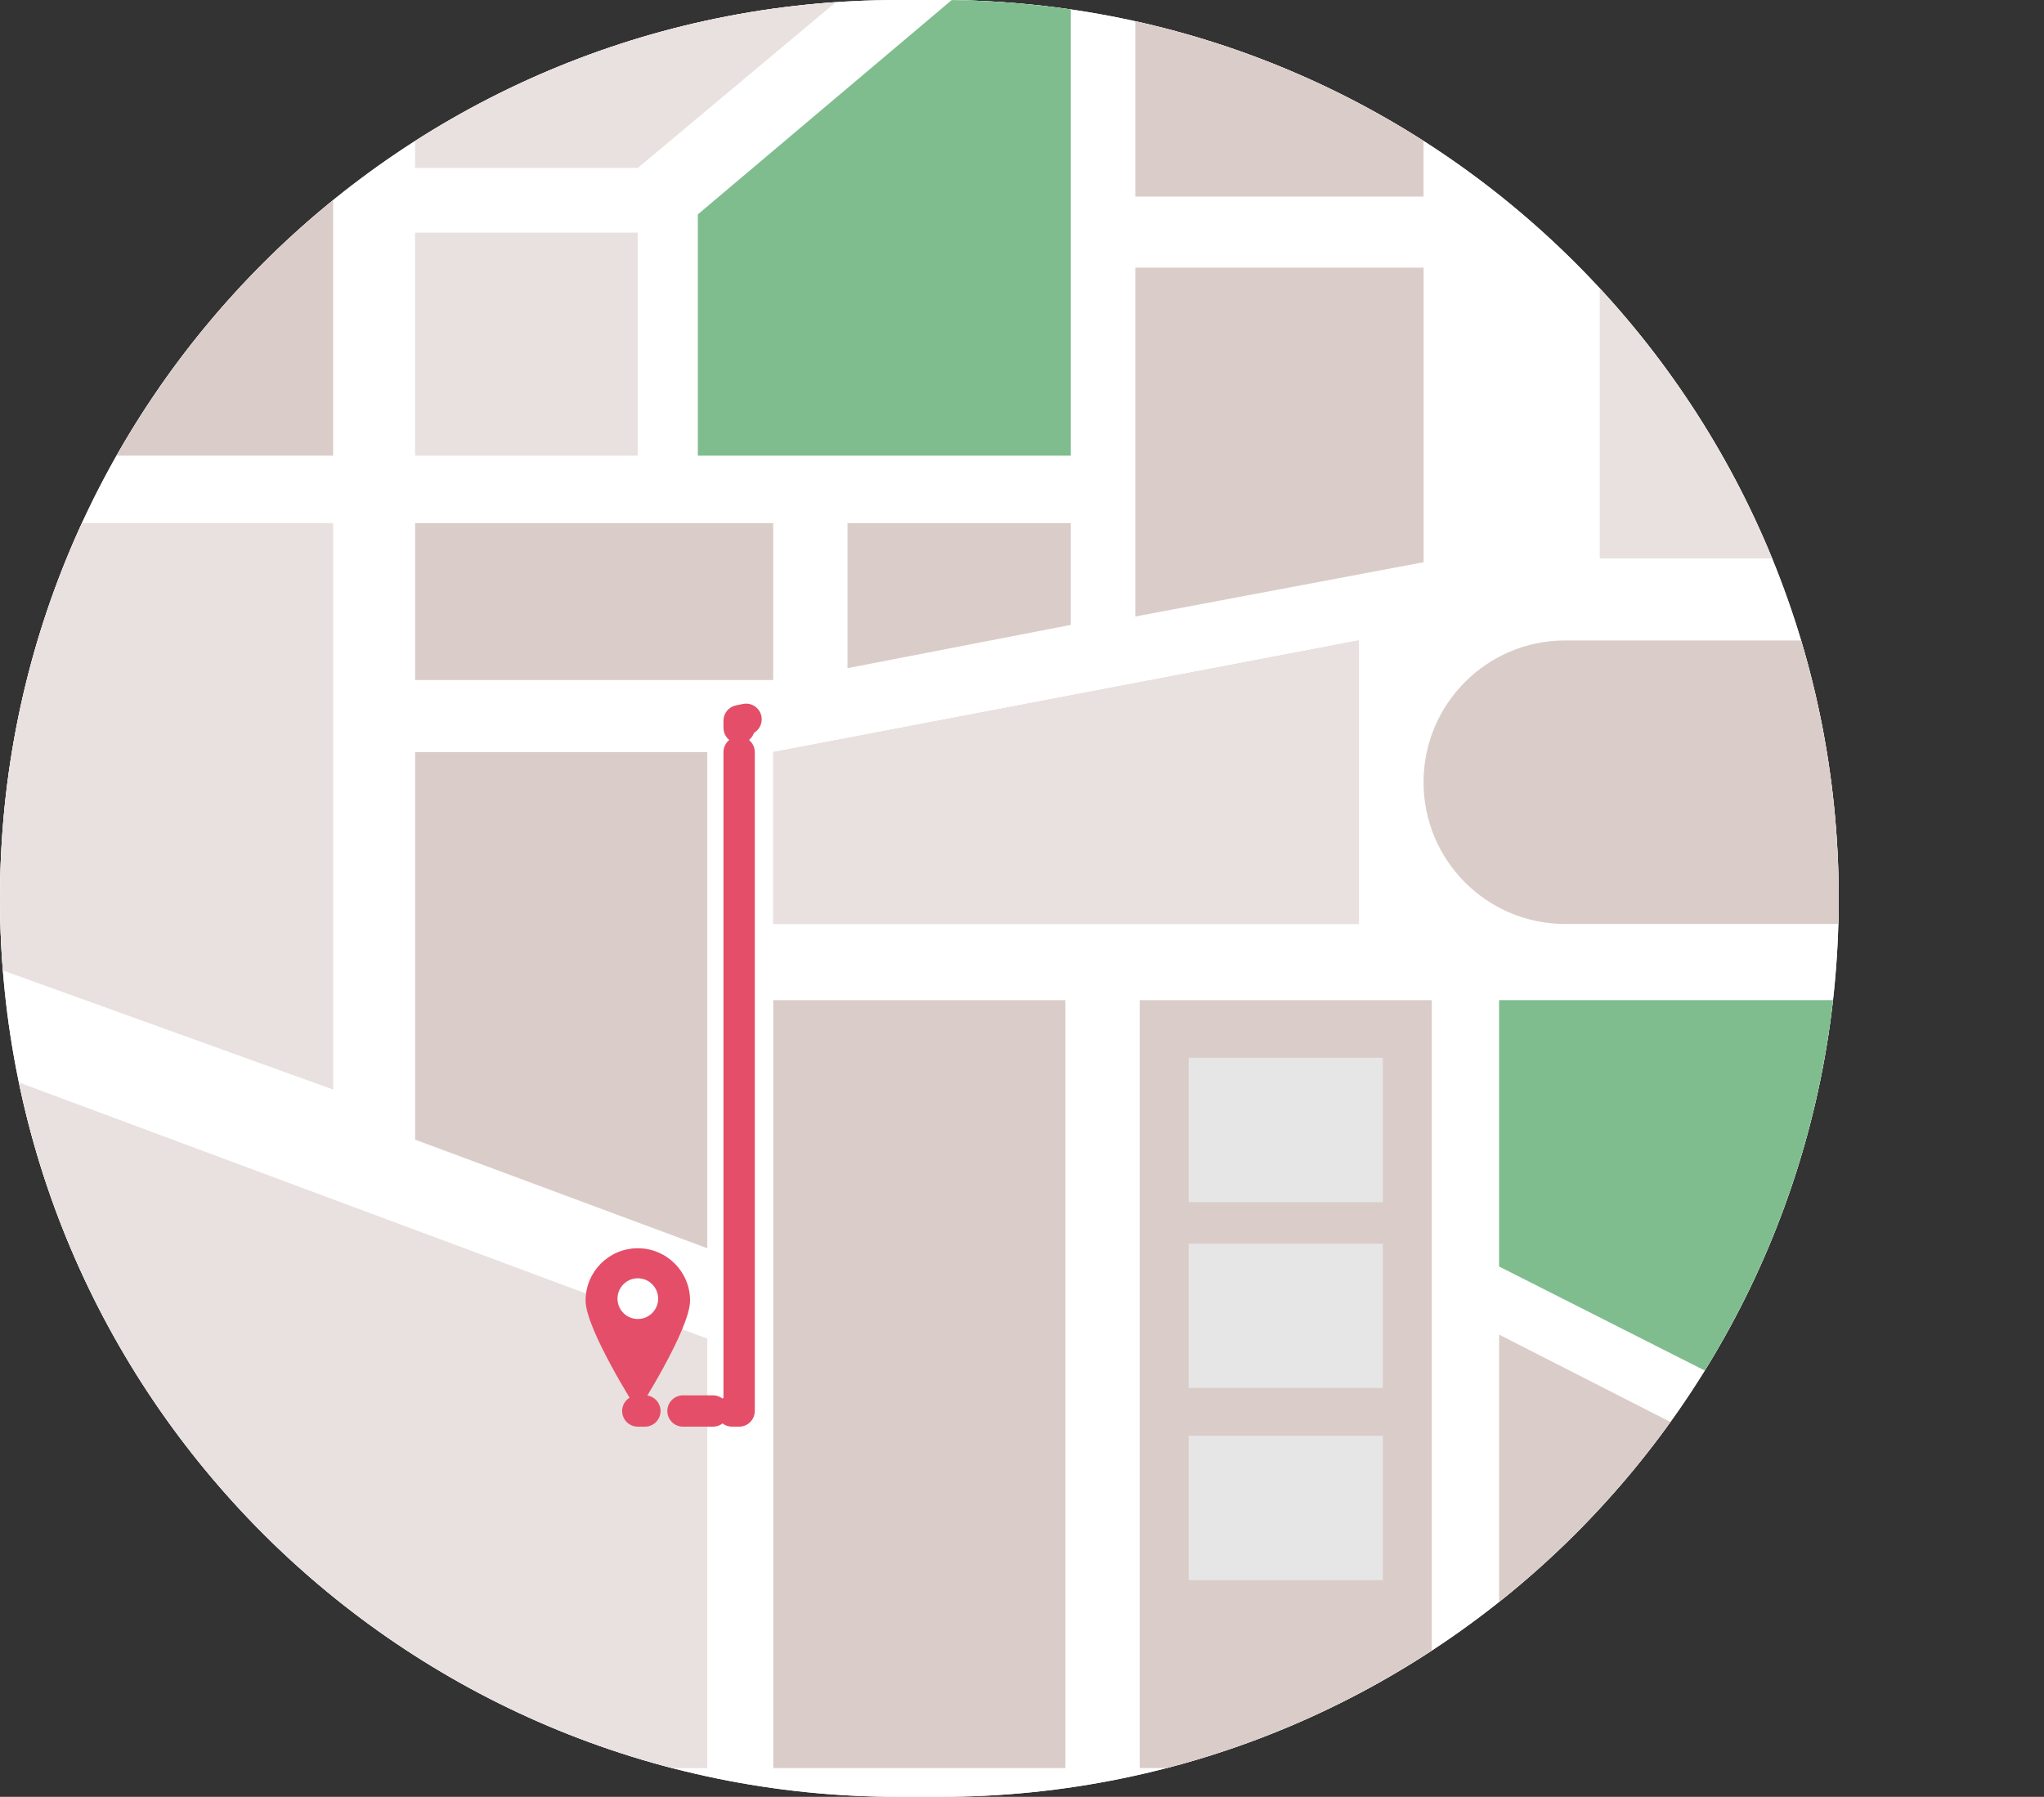 <svg width="182" height="160" viewBox="0 0 182 160" fill="none" xmlns="http://www.w3.org/2000/svg">
<rect x="0" y="0" width="182" height="160" fill="#333333" stroke="none"/>
<g clip-path="url(#clip0_1188_6670)">
<path d="M0 80C0 35.817 35.817 0 80 0H83.721C127.904 0 163.721 35.817 163.721 80C163.721 124.183 127.904 160 83.721 160H80C35.817 160 0 124.183 0 80Z" fill="#FAFAFA"/>
<g clip-path="url(#clip1_1188_6670)">
<path d="M163.715 0H0V160H163.715V0Z" fill="white"/>
<path d="M127.489 89.058H101.479V157.439H127.489V89.058Z" fill="#DACDC9"/>
<path d="M163.715 128.072L133.48 112.775V89.058H163.715V128.072Z" fill="#7FBD8E"/>
<path d="M94.866 89.058H68.855V157.439H94.866V89.058Z" fill="#DACDC9"/>
<path d="M62.978 157.445H0V95.76L62.978 119.199V157.445Z" fill="#E9E1DF"/>
<path d="M62.978 111.151L36.961 101.48V66.971H62.978V111.151Z" fill="#DACDC9"/>
<path d="M120.971 57.029L68.855 66.971V82.275H120.971V57.029Z" fill="#DACDC9"/>
<path d="M120.971 57.029L68.855 66.971V82.275H120.971V57.029Z" fill="#E9E1DF"/>
<path d="M68.849 46.577H36.961V60.553H68.849V46.577Z" fill="#DACDC9"/>
<path d="M56.786 20.721H36.961V40.568H56.786V20.721Z" fill="#E9E1DF"/>
<path d="M29.663 0H0V40.574H29.663V0Z" fill="#DACDC9"/>
<path d="M74.657 0H36.961V14.951H56.792L74.657 0Z" fill="#E9E1DF"/>
<path d="M95.344 0V40.574H62.136V19.091L84.746 0H95.344Z" fill="#7FBD8E"/>
<path d="M95.344 55.645L75.461 59.496V46.577H95.344V55.645Z" fill="#DACDC9"/>
<path d="M126.76 50.063L101.089 54.896V23.836H126.76V50.063Z" fill="#DACDC9"/>
<path d="M126.754 0H101.089V17.506H126.754V0Z" fill="#DACDC9"/>
<path d="M123.133 127.851H105.841V140.701H123.133V127.851Z" fill="#E6E6E6"/>
<path d="M123.133 110.742H105.841V123.591H123.133V110.742Z" fill="#E6E6E6"/>
<path d="M123.133 94.193H105.841V107.042H123.133V94.193Z" fill="#E6E6E6"/>
<path d="M163.715 57.029H139.363C132.399 57.029 126.754 62.68 126.754 69.652C126.754 76.624 132.399 82.275 139.363 82.275H163.715V57.029Z" fill="#DACDC9"/>
<path d="M163.721 157.445H133.48V118.841L163.721 134.257V157.445Z" fill="#DACDC9"/>
<path d="M163.715 0H142.443V49.724H163.715V0Z" fill="#E9E1DF"/>
<path d="M61.444 115.808C61.444 118.381 56.792 125.643 56.792 125.643C56.792 125.643 52.141 118.381 52.141 115.808C52.141 113.234 54.221 111.151 56.792 111.151C59.363 111.151 61.444 113.234 61.444 115.808Z" fill="#E44E68"/>
<path d="M56.792 117.45C57.792 117.45 58.603 116.639 58.603 115.638C58.603 114.637 57.792 113.825 56.792 113.825C55.793 113.825 54.982 114.637 54.982 115.638C54.982 116.639 55.793 117.45 56.792 117.45Z" fill="white"/>
<path d="M56.792 125.643H57.421" stroke="#E44E68" stroke-width="2.791" stroke-linecap="round" stroke-linejoin="round"/>
<path fill-rule="evenodd" clip-rule="evenodd" d="M67.796 63.772C67.919 64.373 67.636 64.963 67.135 65.256C67.049 65.508 66.893 65.728 66.69 65.892C67.006 66.148 67.208 66.539 67.208 66.978V125C67.208 125.01 67.208 125.02 67.208 125.03V125.643C67.208 126.413 66.583 127.038 65.813 127.038H65.184C64.865 127.038 64.571 126.931 64.336 126.751C64.1 126.931 63.806 127.038 63.487 127.038H60.816C60.045 127.038 59.42 126.414 59.42 125.643C59.42 124.872 60.045 124.248 60.816 124.248H63.487C63.806 124.248 64.1 124.355 64.335 124.535C64.362 124.515 64.39 124.495 64.418 124.477V66.978C64.418 66.539 64.62 66.148 64.936 65.892C64.62 65.636 64.418 65.245 64.418 64.807V64.177C64.418 63.515 64.884 62.943 65.534 62.81L66.15 62.685C66.905 62.53 67.642 63.017 67.796 63.772Z" fill="#E44E68"/>
<path d="M134.479 15.467V5.877" stroke="#E44E68" stroke-width="2.791" stroke-linecap="round" stroke-linejoin="round"/>
<path d="M134.479 3.562V2.932" stroke="#E44E68" stroke-width="2.791" stroke-linecap="round" stroke-linejoin="round"/>
<path d="M0 46.577H29.663V97.018L0 86.321V46.577Z" fill="#E9E1DF"/>
</g>
</g>
<defs>
<clipPath id="clip0_1188_6670">
<path d="M0 80C0 35.817 35.817 0 80 0H83.721C127.904 0 163.721 35.817 163.721 80C163.721 124.183 127.904 160 83.721 160H80C35.817 160 0 124.183 0 80Z" fill="white"/>
</clipPath>
<clipPath id="clip1_1188_6670">
<rect width="163.721" height="160" fill="white"/>
</clipPath>
</defs>
</svg>
